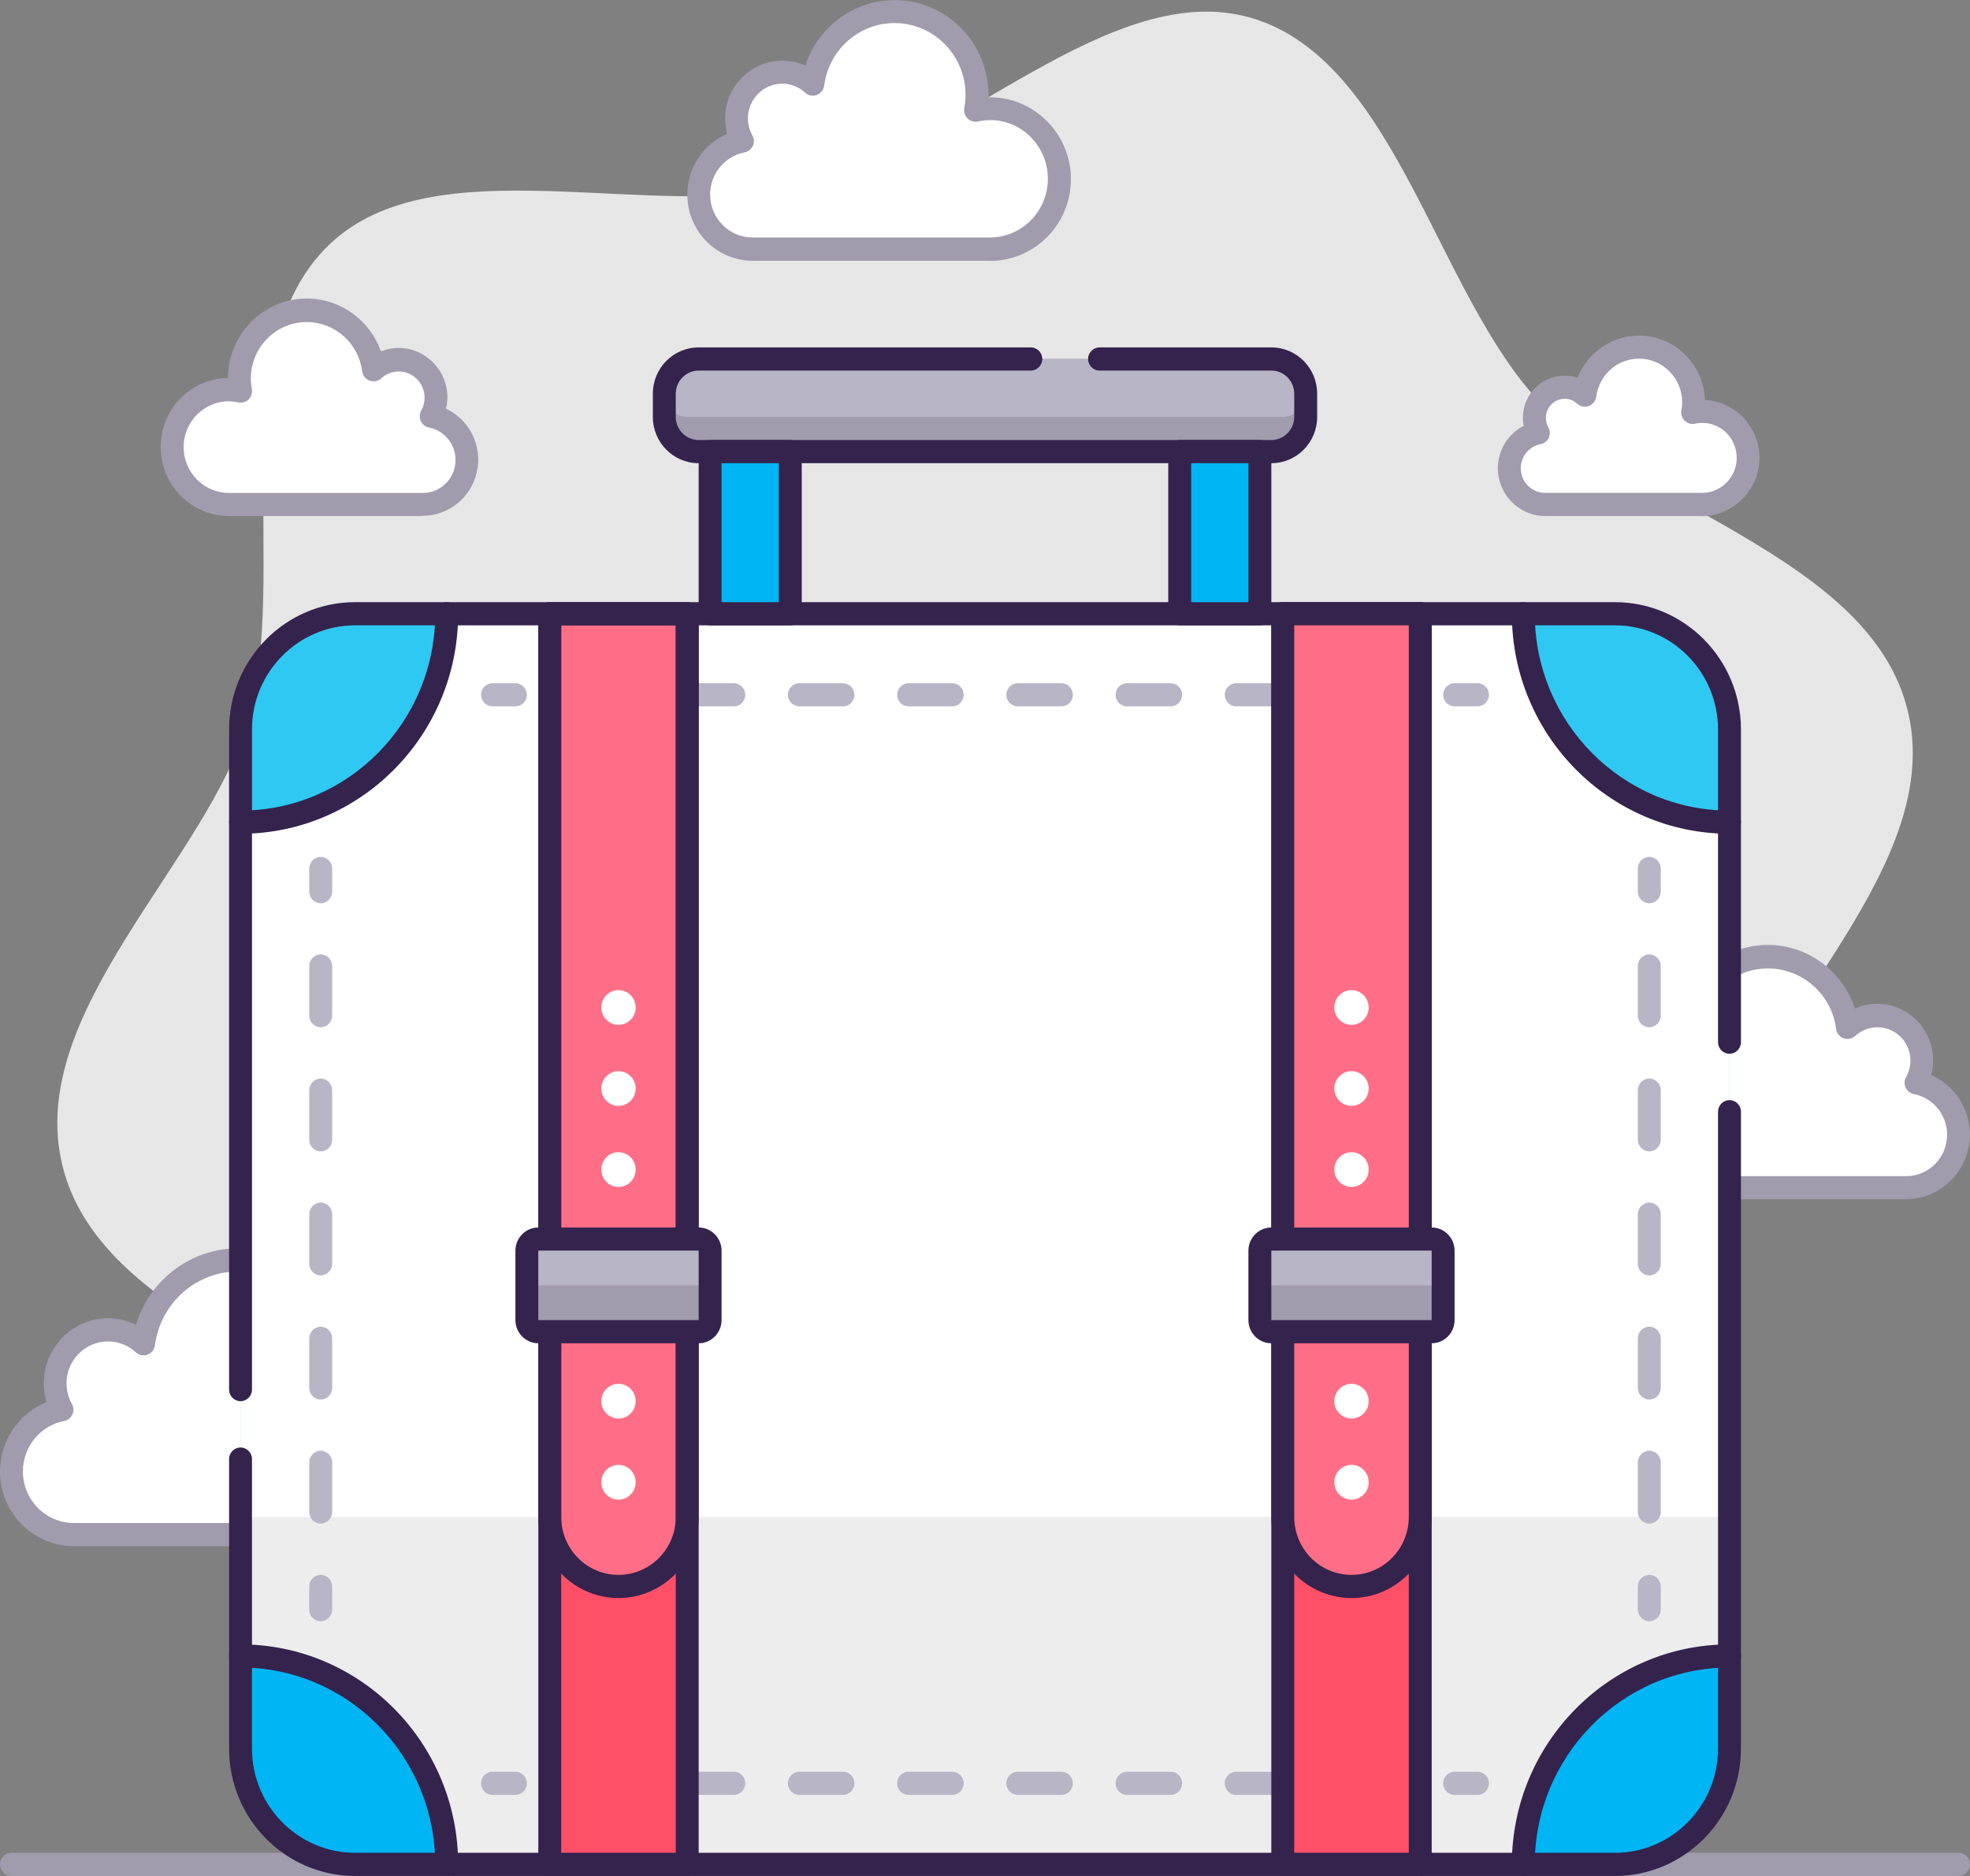 <svg width="84" height="80" viewBox="0 0 84 80" fill="none" xmlns="http://www.w3.org/2000/svg">
<rect x="0" y="0" width="84" height="80" fill="#808080" stroke="none"/>
<g clip-path="url(#clip0_22_1649)">
<path d="M81.348 30.321C79.771 23.783 69.979 21.709 65.676 17.175C61.237 12.494 59.532 2.593 53.374 0.77C47.401 -0.998 40.73 6.311 34.249 7.906C27.769 9.501 18.509 6.109 14.016 10.454C9.377 14.933 12.38 24.518 10.573 30.736C8.82 36.761 1.074 43.146 2.657 49.684C4.234 56.227 14.026 58.296 18.328 62.83C22.768 67.511 24.472 77.412 30.631 79.235C36.603 81.002 43.275 73.694 49.755 72.099C56.236 70.504 65.496 73.896 69.989 69.551C74.628 65.072 71.624 55.486 73.431 49.269C75.185 43.244 82.93 36.859 81.348 30.321Z" fill="#E6E6E6"/>
<path d="M2.642 60.114C2.456 59.783 2.349 59.403 2.349 58.993C2.349 57.733 3.36 56.711 4.605 56.711C5.186 56.711 5.719 56.938 6.119 57.304C6.378 55.289 8.078 53.728 10.143 53.728C12.39 53.728 14.207 55.57 14.207 57.837C14.207 58.094 14.182 58.346 14.133 58.593C14.363 58.543 14.597 58.514 14.837 58.514C16.727 58.514 18.26 60.064 18.26 61.975C18.26 63.886 16.727 65.437 14.837 65.437H3.15C1.68 65.437 0.488 64.232 0.488 62.746C0.488 61.432 1.416 60.346 2.642 60.109V60.114Z" fill="white"/>
<path d="M14.842 65.936H3.15C1.411 65.936 0 64.509 0 62.751C0 61.432 0.806 60.272 1.983 59.797C1.905 59.536 1.866 59.264 1.866 58.993C1.866 57.462 3.096 56.217 4.61 56.217C5.025 56.217 5.431 56.311 5.797 56.494C6.373 54.593 8.127 53.235 10.148 53.235C12.659 53.235 14.7 55.299 14.7 57.837C14.7 57.901 14.7 57.961 14.7 58.025C16.927 57.931 18.758 59.748 18.758 61.98C18.758 64.212 17.005 65.936 14.847 65.936H14.842ZM4.605 57.205C3.633 57.205 2.837 58.005 2.837 58.993C2.837 59.299 2.916 59.605 3.067 59.872C3.145 60.01 3.15 60.178 3.087 60.321C3.018 60.464 2.891 60.568 2.735 60.597C1.714 60.795 0.977 61.699 0.977 62.751C0.977 63.961 1.953 64.948 3.15 64.948H14.842C16.458 64.948 17.777 63.615 17.777 61.98C17.777 60.148 16.131 58.672 14.241 59.077C14.08 59.111 13.914 59.062 13.796 58.948C13.679 58.835 13.626 58.667 13.66 58.504C13.704 58.272 13.723 58.054 13.723 57.837C13.723 55.842 12.121 54.222 10.148 54.222C8.361 54.222 6.837 55.575 6.608 57.368C6.583 57.551 6.461 57.704 6.29 57.768C6.119 57.832 5.929 57.793 5.792 57.669C5.465 57.368 5.045 57.205 4.605 57.205Z" fill="#A09CAD"/>
<path d="M65.594 18.459C65.486 18.272 65.427 18.049 65.427 17.817C65.427 17.096 66.004 16.514 66.717 16.514C67.049 16.514 67.356 16.642 67.581 16.854C67.728 15.699 68.704 14.805 69.886 14.805C71.171 14.805 72.216 15.857 72.216 17.16C72.216 17.309 72.201 17.452 72.177 17.595C72.309 17.565 72.441 17.551 72.582 17.551C73.666 17.551 74.545 18.439 74.545 19.536C74.545 20.632 73.666 21.521 72.582 21.521H65.886C65.046 21.521 64.363 20.83 64.363 19.98C64.363 19.23 64.895 18.607 65.598 18.469L65.594 18.459Z" fill="white"/>
<path d="M72.577 22.005H65.881C64.773 22.005 63.869 21.091 63.869 19.97C63.869 19.19 64.309 18.499 64.968 18.158C64.948 18.044 64.934 17.931 64.934 17.817C64.934 16.825 65.73 16.02 66.712 16.02C66.902 16.02 67.088 16.049 67.268 16.109C67.683 15.047 68.714 14.311 69.886 14.311C71.405 14.311 72.645 15.536 72.699 17.057C73.993 17.121 75.024 18.207 75.024 19.531C75.024 20.854 73.925 22.01 72.572 22.01L72.577 22.005ZM66.716 17.007C66.272 17.007 65.915 17.373 65.915 17.817C65.915 17.96 65.95 18.094 66.018 18.217C66.096 18.355 66.101 18.523 66.037 18.667C65.974 18.81 65.842 18.914 65.686 18.943C65.198 19.037 64.846 19.467 64.846 19.97C64.846 20.548 65.31 21.017 65.881 21.017H72.577C73.388 21.017 74.052 20.351 74.052 19.526C74.052 18.602 73.231 17.867 72.279 18.069C72.118 18.104 71.952 18.054 71.835 17.941C71.717 17.827 71.664 17.659 71.693 17.496C71.717 17.378 71.727 17.264 71.727 17.155C71.727 16.128 70.902 15.294 69.886 15.294C68.968 15.294 68.181 15.99 68.064 16.914C68.04 17.096 67.918 17.249 67.747 17.314C67.576 17.378 67.385 17.338 67.249 17.215C67.097 17.076 66.907 17.003 66.712 17.003L66.716 17.007Z" fill="#A09CAD"/>
<path d="M81.7 46.168C81.856 45.891 81.944 45.57 81.944 45.225C81.944 44.163 81.094 43.309 80.049 43.309C79.556 43.309 79.111 43.496 78.774 43.807C78.555 42.109 77.124 40.8 75.385 40.8C73.495 40.8 71.966 42.346 71.966 44.257C71.966 44.474 71.991 44.686 72.025 44.894C71.835 44.854 71.634 44.83 71.434 44.83C69.842 44.83 68.553 46.133 68.553 47.743C68.553 49.353 69.842 50.657 71.434 50.657H81.275C82.51 50.657 83.512 49.644 83.512 48.395C83.512 47.294 82.73 46.375 81.7 46.178V46.168Z" fill="white"/>
<path d="M81.275 51.141H71.434C69.578 51.141 68.064 49.615 68.064 47.733C68.064 45.852 69.573 44.326 71.434 44.326C71.449 44.326 71.463 44.326 71.478 44.326C71.478 44.301 71.478 44.272 71.478 44.247C71.478 42.069 73.231 40.296 75.385 40.296C77.09 40.296 78.574 41.422 79.092 43.007C79.39 42.874 79.712 42.805 80.044 42.805C81.358 42.805 82.427 43.886 82.427 45.215C82.427 45.427 82.398 45.639 82.344 45.847C83.326 46.272 83.995 47.259 83.995 48.38C83.995 49.901 82.774 51.136 81.27 51.136L81.275 51.141ZM71.434 45.319C70.116 45.319 69.041 46.405 69.041 47.738C69.041 49.072 70.116 50.158 71.434 50.158H81.275C82.242 50.158 83.023 49.363 83.023 48.39C83.023 47.546 82.427 46.815 81.607 46.657C81.451 46.627 81.324 46.523 81.255 46.38C81.187 46.237 81.197 46.069 81.275 45.931C81.397 45.718 81.46 45.477 81.46 45.23C81.46 44.444 80.831 43.807 80.054 43.807C79.707 43.807 79.37 43.941 79.106 44.178C78.97 44.301 78.779 44.341 78.608 44.276C78.438 44.212 78.315 44.059 78.291 43.877C78.1 42.405 76.855 41.299 75.385 41.299C73.769 41.299 72.455 42.627 72.455 44.262C72.455 44.44 72.47 44.617 72.509 44.805C72.538 44.968 72.484 45.136 72.372 45.249C72.255 45.363 72.089 45.412 71.927 45.378C71.761 45.343 71.595 45.324 71.439 45.324L71.434 45.319Z" fill="#A09CAD"/>
<path d="M31.656 6.02C31.495 5.733 31.402 5.402 31.402 5.052C31.402 3.961 32.276 3.082 33.351 3.082C33.854 3.082 34.313 3.279 34.66 3.595C34.884 1.852 36.354 0.499 38.142 0.499C40.085 0.499 41.658 2.089 41.658 4.054C41.658 4.277 41.634 4.494 41.594 4.706C41.79 4.662 41.995 4.642 42.205 4.642C43.841 4.642 45.169 5.985 45.169 7.64C45.169 9.294 43.841 10.637 42.205 10.637H32.091C30.821 10.637 29.791 9.595 29.791 8.311C29.791 7.175 30.591 6.237 31.656 6.03V6.02Z" fill="white"/>
<path d="M42.21 11.121H32.096C30.557 11.121 29.307 9.857 29.307 8.301C29.307 7.156 29.996 6.138 31.007 5.709C30.948 5.496 30.919 5.274 30.919 5.052C30.919 3.694 32.013 2.588 33.356 2.588C33.698 2.588 34.035 2.662 34.342 2.8C34.87 1.165 36.393 0.005 38.147 0.005C40.354 0.005 42.151 1.822 42.151 4.054C42.151 4.084 42.151 4.119 42.151 4.148C44.071 4.114 45.663 5.694 45.663 7.635C45.663 9.575 44.115 11.126 42.21 11.126V11.121ZM33.351 3.57C32.545 3.57 31.891 4.232 31.891 5.047C31.891 5.299 31.954 5.551 32.081 5.773C32.159 5.911 32.164 6.079 32.101 6.222C32.032 6.365 31.905 6.469 31.749 6.499C30.899 6.662 30.279 7.417 30.279 8.296C30.279 9.309 31.095 10.128 32.091 10.128H42.205C43.568 10.128 44.681 9.007 44.681 7.625C44.681 6.079 43.284 4.835 41.702 5.18C41.541 5.215 41.375 5.165 41.258 5.052C41.14 4.938 41.087 4.77 41.116 4.607C41.15 4.41 41.17 4.227 41.17 4.044C41.17 2.356 39.812 0.983 38.142 0.983C36.628 0.983 35.339 2.128 35.143 3.649C35.119 3.832 34.997 3.985 34.826 4.049C34.655 4.114 34.464 4.074 34.328 3.951C34.059 3.704 33.707 3.565 33.346 3.565L33.351 3.57Z" fill="#A09CAD"/>
<path d="M18.387 17.743C18.519 17.511 18.592 17.239 18.592 16.948C18.592 16.059 17.879 15.333 17 15.333C16.59 15.333 16.214 15.491 15.931 15.753C15.75 14.326 14.544 13.225 13.084 13.225C11.496 13.225 10.212 14.524 10.212 16.128C10.212 16.311 10.232 16.489 10.261 16.662C10.1 16.627 9.934 16.607 9.763 16.607C8.425 16.607 7.34 17.704 7.34 19.057C7.34 20.41 8.425 21.506 9.763 21.506H18.031C19.071 21.506 19.911 20.657 19.911 19.605C19.911 18.677 19.257 17.906 18.387 17.738V17.743Z" fill="white"/>
<path d="M18.031 22.005H9.763C8.156 22.005 6.852 20.686 6.852 19.062C6.852 17.437 8.136 16.143 9.719 16.119C9.729 14.252 11.233 12.731 13.079 12.731C14.52 12.731 15.775 13.659 16.243 14.983C16.483 14.889 16.737 14.839 16.995 14.839C18.143 14.839 19.076 15.783 19.076 16.943C19.076 17.106 19.056 17.269 19.017 17.427C19.838 17.812 20.39 18.652 20.39 19.6C20.39 20.924 19.325 21.995 18.021 21.995L18.031 22.005ZM9.763 17.111C8.698 17.111 7.829 17.99 7.829 19.067C7.829 20.143 8.698 21.022 9.763 21.022H18.031C18.798 21.022 19.423 20.39 19.423 19.615C19.423 18.943 18.949 18.36 18.295 18.232C18.138 18.203 18.011 18.099 17.943 17.956C17.88 17.812 17.884 17.644 17.962 17.506C18.055 17.338 18.104 17.151 18.104 16.958C18.104 16.341 17.606 15.842 17 15.842C16.727 15.842 16.463 15.946 16.258 16.133C16.121 16.257 15.931 16.296 15.76 16.232C15.589 16.168 15.467 16.015 15.443 15.832C15.291 14.637 14.275 13.733 13.079 13.733C11.765 13.733 10.695 14.815 10.695 16.143C10.695 16.286 10.71 16.43 10.739 16.588C10.769 16.751 10.715 16.919 10.603 17.032C10.486 17.146 10.319 17.195 10.158 17.16C10.022 17.131 9.89 17.116 9.763 17.116V17.111Z" fill="#A09CAD"/>
<path d="M83.512 80H0.488C0.22 80 0 79.778 0 79.506C0 79.235 0.22 79.012 0.488 79.012H83.512C83.78 79.012 84 79.235 84 79.506C84 79.778 83.78 80 83.512 80Z" fill="#A09CAD"/>
<path d="M68.861 26.173H15.14C12.442 26.173 10.256 28.384 10.256 31.111V74.568C10.256 77.295 12.442 79.506 15.14 79.506H68.861C71.558 79.506 73.744 77.295 73.744 74.568V31.111C73.744 28.384 71.558 26.173 68.861 26.173Z" fill="#2FC8F2"/>
<path d="M68.861 35.062H15.14C12.442 35.062 10.256 37.273 10.256 40V74.568C10.256 77.295 12.442 79.506 15.14 79.506H68.861C71.558 79.506 73.744 77.295 73.744 74.568V40C73.744 37.273 71.558 35.062 68.861 35.062Z" fill="#00B5F4"/>
<path d="M64.954 26.173H19.047C19.047 31.081 15.11 35.062 10.256 35.062V70.617C15.11 70.617 19.047 74.597 19.047 79.506H64.954C64.954 74.597 68.89 70.617 73.744 70.617V35.062C68.89 35.062 64.954 31.081 64.954 26.173Z" fill="#EDEDED"/>
<path d="M64.954 26.173H19.047C19.047 31.081 15.11 35.062 10.256 35.062V64.691H73.744V35.062C68.89 35.062 64.954 31.081 64.954 26.173Z" fill="white"/>
<path d="M68.861 80H15.14C12.175 80 9.768 77.565 9.768 74.568V62.222C9.768 61.951 9.987 61.728 10.256 61.728C10.525 61.728 10.744 61.951 10.744 62.222V74.568C10.744 77.017 12.717 79.012 15.14 79.012H68.861C71.283 79.012 73.256 77.017 73.256 74.568V47.407C73.256 47.136 73.476 46.914 73.744 46.914C74.013 46.914 74.233 47.136 74.233 47.407V74.568C74.233 77.565 71.825 80 68.861 80Z" fill="#34234D"/>
<path d="M10.256 59.753C9.987 59.753 9.768 59.531 9.768 59.259V31.111C9.768 28.114 12.175 25.679 15.14 25.679H68.861C71.825 25.679 74.233 28.114 74.233 31.111V44.444C74.233 44.716 74.013 44.938 73.744 44.938C73.476 44.938 73.256 44.716 73.256 44.444V31.111C73.256 28.662 71.283 26.667 68.861 26.667H15.14C12.717 26.667 10.744 28.662 10.744 31.111V59.259C10.744 59.531 10.525 59.753 10.256 59.753Z" fill="#34234D"/>
<path d="M54.209 15.309H29.791C28.982 15.309 28.326 15.972 28.326 16.79V17.778C28.326 18.596 28.982 19.259 29.791 19.259H54.209C55.019 19.259 55.675 18.596 55.675 17.778V16.79C55.675 15.972 55.019 15.309 54.209 15.309Z" fill="#A09CAD"/>
<path d="M54.209 15.309H29.791C28.98 15.309 28.326 15.97 28.326 16.79C28.326 17.333 28.765 17.778 29.302 17.778H54.698C55.235 17.778 55.675 17.333 55.675 16.79C55.675 15.97 55.02 15.309 54.209 15.309Z" fill="#B8B5C6"/>
<path d="M54.209 19.753H29.791C28.712 19.753 27.837 18.869 27.837 17.778V16.79C27.837 15.699 28.712 14.815 29.791 14.815H43.954C44.222 14.815 44.442 15.037 44.442 15.309C44.442 15.58 44.222 15.803 43.954 15.803H29.791C29.254 15.803 28.814 16.247 28.814 16.79V17.778C28.814 18.321 29.254 18.765 29.791 18.765H54.209C54.747 18.765 55.186 18.321 55.186 17.778V16.79C55.186 16.247 54.747 15.803 54.209 15.803H46.884C46.615 15.803 46.395 15.58 46.395 15.309C46.395 15.037 46.615 14.815 46.884 14.815H54.209C55.289 14.815 56.163 15.699 56.163 16.79V17.778C56.163 18.869 55.289 19.753 54.209 19.753Z" fill="#34234D"/>
<path d="M70.326 69.136C70.057 69.136 69.837 68.914 69.837 68.642V67.654C69.837 67.383 70.057 67.16 70.326 67.16C70.594 67.16 70.814 67.383 70.814 67.654V68.642C70.814 68.914 70.594 69.136 70.326 69.136Z" fill="#B8B5C6"/>
<path d="M70.326 64.973C70.057 64.973 69.837 64.751 69.837 64.479V62.361C69.837 62.089 70.057 61.867 70.326 61.867C70.594 61.867 70.814 62.089 70.814 62.361V64.479C70.814 64.751 70.594 64.973 70.326 64.973ZM70.326 59.684C70.057 59.684 69.837 59.462 69.837 59.19V57.072C69.837 56.8 70.057 56.578 70.326 56.578C70.594 56.578 70.814 56.8 70.814 57.072V59.19C70.814 59.462 70.594 59.684 70.326 59.684ZM70.326 54.39C70.057 54.39 69.837 54.168 69.837 53.896V51.778C69.837 51.506 70.057 51.284 70.326 51.284C70.594 51.284 70.814 51.506 70.814 51.778V53.896C70.814 54.168 70.594 54.39 70.326 54.39ZM70.326 49.101C70.057 49.101 69.837 48.879 69.837 48.607V46.489C69.837 46.217 70.057 45.995 70.326 45.995C70.594 45.995 70.814 46.217 70.814 46.489V48.607C70.814 48.879 70.594 49.101 70.326 49.101ZM70.326 43.807C70.057 43.807 69.837 43.585 69.837 43.314V41.195C69.837 40.923 70.057 40.701 70.326 40.701C70.594 40.701 70.814 40.923 70.814 41.195V43.314C70.814 43.585 70.594 43.807 70.326 43.807Z" fill="#B8B5C6"/>
<path d="M70.326 38.519C70.057 38.519 69.837 38.296 69.837 38.025V37.037C69.837 36.765 70.057 36.543 70.326 36.543C70.594 36.543 70.814 36.765 70.814 37.037V38.025C70.814 38.296 70.594 38.519 70.326 38.519Z" fill="#B8B5C6"/>
<path d="M21.977 76.543H21C20.732 76.543 20.512 76.321 20.512 76.049C20.512 75.778 20.732 75.555 21 75.555H21.977C22.245 75.555 22.465 75.778 22.465 76.049C22.465 76.321 22.245 76.543 21.977 76.543Z" fill="#B8B5C6"/>
<path d="M59.23 76.543H57.369C57.1 76.543 56.881 76.321 56.881 76.049C56.881 75.778 57.1 75.555 57.369 75.555H59.23C59.498 75.555 59.718 75.778 59.718 76.049C59.718 76.321 59.498 76.543 59.23 76.543ZM54.571 76.543H52.71C52.441 76.543 52.221 76.321 52.221 76.049C52.221 75.778 52.441 75.555 52.71 75.555H54.571C54.839 75.555 55.059 75.778 55.059 76.049C55.059 76.321 54.839 76.543 54.571 76.543ZM49.916 76.543H48.056C47.787 76.543 47.567 76.321 47.567 76.049C47.567 75.778 47.787 75.555 48.056 75.555H49.916C50.185 75.555 50.405 75.778 50.405 76.049C50.405 76.321 50.185 76.543 49.916 76.543ZM45.257 76.543H43.397C43.128 76.543 42.908 76.321 42.908 76.049C42.908 75.778 43.128 75.555 43.397 75.555H45.257C45.526 75.555 45.746 75.778 45.746 76.049C45.746 76.321 45.526 76.543 45.257 76.543ZM40.603 76.543H38.742C38.474 76.543 38.254 76.321 38.254 76.049C38.254 75.778 38.474 75.555 38.742 75.555H40.603C40.872 75.555 41.092 75.778 41.092 76.049C41.092 76.321 40.872 76.543 40.603 76.543ZM35.944 76.543H34.083C33.815 76.543 33.595 76.321 33.595 76.049C33.595 75.778 33.815 75.555 34.083 75.555H35.944C36.213 75.555 36.432 75.778 36.432 76.049C36.432 76.321 36.213 76.543 35.944 76.543ZM31.29 76.543H29.429C29.161 76.543 28.941 76.321 28.941 76.049C28.941 75.778 29.161 75.555 29.429 75.555H31.29C31.558 75.555 31.778 75.778 31.778 76.049C31.778 76.321 31.558 76.543 31.29 76.543ZM26.631 76.543H24.77C24.502 76.543 24.282 76.321 24.282 76.049C24.282 75.778 24.502 75.555 24.77 75.555H26.631C26.899 75.555 27.119 75.778 27.119 76.049C27.119 76.321 26.899 76.543 26.631 76.543Z" fill="#B8B5C6"/>
<path d="M63 76.543H62.023C61.754 76.543 61.535 76.321 61.535 76.049C61.535 75.778 61.754 75.555 62.023 75.555H63C63.268 75.555 63.488 75.778 63.488 76.049C63.488 76.321 63.268 76.543 63 76.543Z" fill="#B8B5C6"/>
<path d="M13.674 38.519C13.406 38.519 13.186 38.296 13.186 38.025V37.037C13.186 36.765 13.406 36.543 13.674 36.543C13.943 36.543 14.163 36.765 14.163 37.037V38.025C14.163 38.296 13.943 38.519 13.674 38.519Z" fill="#B8B5C6"/>
<path d="M13.674 64.973C13.406 64.973 13.186 64.751 13.186 64.479V62.361C13.186 62.089 13.406 61.867 13.674 61.867C13.943 61.867 14.163 62.089 14.163 62.361V64.479C14.163 64.751 13.943 64.973 13.674 64.973ZM13.674 59.684C13.406 59.684 13.186 59.462 13.186 59.19V57.072C13.186 56.8 13.406 56.578 13.674 56.578C13.943 56.578 14.163 56.8 14.163 57.072V59.19C14.163 59.462 13.943 59.684 13.674 59.684ZM13.674 54.39C13.406 54.39 13.186 54.168 13.186 53.896V51.778C13.186 51.506 13.406 51.284 13.674 51.284C13.943 51.284 14.163 51.506 14.163 51.778V53.896C14.163 54.168 13.943 54.39 13.674 54.39ZM13.674 49.101C13.406 49.101 13.186 48.879 13.186 48.607V46.489C13.186 46.217 13.406 45.995 13.674 45.995C13.943 45.995 14.163 46.217 14.163 46.489V48.607C14.163 48.879 13.943 49.101 13.674 49.101ZM13.674 43.807C13.406 43.807 13.186 43.585 13.186 43.314V41.195C13.186 40.923 13.406 40.701 13.674 40.701C13.943 40.701 14.163 40.923 14.163 41.195V43.314C14.163 43.585 13.943 43.807 13.674 43.807Z" fill="#B8B5C6"/>
<path d="M13.674 69.136C13.406 69.136 13.186 68.914 13.186 68.642V67.654C13.186 67.383 13.406 67.16 13.674 67.16C13.943 67.16 14.163 67.383 14.163 67.654V68.642C14.163 68.914 13.943 69.136 13.674 69.136Z" fill="#B8B5C6"/>
<path d="M63 30.123H62.023C61.754 30.123 61.535 29.901 61.535 29.63C61.535 29.358 61.754 29.136 62.023 29.136H63C63.268 29.136 63.488 29.358 63.488 29.63C63.488 29.901 63.268 30.123 63 30.123Z" fill="#B8B5C6"/>
<path d="M59.23 30.123H57.369C57.1 30.123 56.881 29.901 56.881 29.63C56.881 29.358 57.1 29.136 57.369 29.136H59.23C59.498 29.136 59.718 29.358 59.718 29.63C59.718 29.901 59.498 30.123 59.23 30.123ZM54.571 30.123H52.71C52.441 30.123 52.221 29.901 52.221 29.63C52.221 29.358 52.441 29.136 52.71 29.136H54.571C54.839 29.136 55.059 29.358 55.059 29.63C55.059 29.901 54.839 30.123 54.571 30.123ZM49.916 30.123H48.056C47.787 30.123 47.567 29.901 47.567 29.63C47.567 29.358 47.787 29.136 48.056 29.136H49.916C50.185 29.136 50.405 29.358 50.405 29.63C50.405 29.901 50.185 30.123 49.916 30.123ZM45.257 30.123H43.397C43.128 30.123 42.908 29.901 42.908 29.63C42.908 29.358 43.128 29.136 43.397 29.136H45.257C45.526 29.136 45.746 29.358 45.746 29.63C45.746 29.901 45.526 30.123 45.257 30.123ZM40.603 30.123H38.742C38.474 30.123 38.254 29.901 38.254 29.63C38.254 29.358 38.474 29.136 38.742 29.136H40.603C40.872 29.136 41.092 29.358 41.092 29.63C41.092 29.901 40.872 30.123 40.603 30.123ZM35.944 30.123H34.083C33.815 30.123 33.595 29.901 33.595 29.63C33.595 29.358 33.815 29.136 34.083 29.136H35.944C36.213 29.136 36.432 29.358 36.432 29.63C36.432 29.901 36.213 30.123 35.944 30.123ZM31.29 30.123H29.429C29.161 30.123 28.941 29.901 28.941 29.63C28.941 29.358 29.161 29.136 29.429 29.136H31.29C31.558 29.136 31.778 29.358 31.778 29.63C31.778 29.901 31.558 30.123 31.29 30.123ZM26.636 30.123H24.775C24.506 30.123 24.287 29.901 24.287 29.63C24.287 29.358 24.506 29.136 24.775 29.136H26.636C26.904 29.136 27.124 29.358 27.124 29.63C27.124 29.901 26.904 30.123 26.636 30.123Z" fill="#B8B5C6"/>
<path d="M21.977 30.123H21C20.732 30.123 20.512 29.901 20.512 29.63C20.512 29.358 20.732 29.136 21 29.136H21.977C22.245 29.136 22.465 29.358 22.465 29.63C22.465 29.901 22.245 30.123 21.977 30.123Z" fill="#B8B5C6"/>
<path d="M10.256 35.556C9.987 35.556 9.768 35.333 9.768 35.062C9.768 34.79 9.987 34.568 10.256 34.568C14.832 34.568 18.558 30.8 18.558 26.173C18.558 25.901 18.778 25.679 19.047 25.679C19.315 25.679 19.535 25.901 19.535 26.173C19.535 31.348 15.374 35.556 10.256 35.556Z" fill="#34234D"/>
<path d="M73.744 35.556C68.626 35.556 64.465 31.348 64.465 26.173C64.465 25.901 64.685 25.679 64.954 25.679C65.222 25.679 65.442 25.901 65.442 26.173C65.442 30.8 69.168 34.568 73.744 34.568C74.013 34.568 74.233 34.79 74.233 35.062C74.233 35.333 74.013 35.556 73.744 35.556Z" fill="#34234D"/>
<path d="M64.954 80C64.685 80 64.465 79.778 64.465 79.506C64.465 74.331 68.626 70.124 73.744 70.124C74.013 70.124 74.233 70.346 74.233 70.617C74.233 70.889 74.013 71.111 73.744 71.111C69.168 71.111 65.442 74.879 65.442 79.506C65.442 79.778 65.222 80 64.954 80Z" fill="#34234D"/>
<path d="M19.047 80C18.778 80 18.558 79.778 18.558 79.506C18.558 74.879 14.832 71.111 10.256 71.111C9.987 71.111 9.768 70.889 9.768 70.617C9.768 70.346 9.987 70.124 10.256 70.124C15.374 70.124 19.535 74.331 19.535 79.506C19.535 79.778 19.315 80 19.047 80Z" fill="#34234D"/>
<path d="M53.721 19.259H50.302V26.173H53.721V19.259Z" fill="#00B5F4"/>
<path d="M33.698 19.259H30.279V26.173H33.698V19.259Z" fill="#00B5F4"/>
<path d="M53.721 26.667H50.302C50.034 26.667 49.814 26.445 49.814 26.173V19.259C49.814 18.988 50.034 18.765 50.302 18.765H53.721C53.989 18.765 54.209 18.988 54.209 19.259V26.173C54.209 26.445 53.989 26.667 53.721 26.667ZM50.791 25.679H53.233V19.753H50.791V25.679Z" fill="#34234D"/>
<path d="M33.697 26.667H30.279C30.01 26.667 29.791 26.445 29.791 26.173V19.259C29.791 18.988 30.01 18.765 30.279 18.765H33.697C33.966 18.765 34.186 18.988 34.186 19.259V26.173C34.186 26.445 33.966 26.667 33.697 26.667ZM30.767 25.679H33.209V19.753H30.767V25.679Z" fill="#34234D"/>
<path d="M60.558 26.173H54.698V79.506H60.558V26.173Z" fill="#FF5067"/>
<path d="M60.558 80H54.698C54.429 80 54.209 79.778 54.209 79.506V26.173C54.209 25.901 54.429 25.679 54.698 25.679H60.558C60.827 25.679 61.047 25.901 61.047 26.173V79.506C61.047 79.778 60.827 80 60.558 80ZM55.186 79.012H60.07V26.667H55.186V79.012Z" fill="#34234D"/>
<path d="M60.558 26.173H54.698V64.691C54.698 66.326 56.011 67.654 57.628 67.654C59.245 67.654 60.558 66.326 60.558 64.691V26.173Z" fill="#FF6E86"/>
<path d="M29.302 26.173H23.442V79.506H29.302V26.173Z" fill="#FF5067"/>
<path d="M29.302 26.173H23.442V64.691C23.442 66.326 24.756 67.654 26.372 67.654C27.989 67.654 29.302 66.326 29.302 64.691V26.173Z" fill="#FF6E86"/>
<path d="M57.628 68.148C55.743 68.148 54.209 66.597 54.209 64.691V26.173C54.209 25.901 54.429 25.679 54.698 25.679H60.558C60.827 25.679 61.047 25.901 61.047 26.173V64.691C61.047 66.597 59.513 68.148 57.628 68.148ZM55.186 26.667V64.691C55.186 66.054 56.28 67.16 57.628 67.16C58.976 67.16 60.07 66.054 60.07 64.691V26.667H55.186Z" fill="#34234D"/>
<path d="M57.628 63.951C58.033 63.951 58.361 63.619 58.361 63.21C58.361 62.801 58.033 62.469 57.628 62.469C57.224 62.469 56.895 62.801 56.895 63.21C56.895 63.619 57.224 63.951 57.628 63.951Z" fill="white"/>
<path d="M57.628 60.494C58.033 60.494 58.361 60.162 58.361 59.753C58.361 59.344 58.033 59.012 57.628 59.012C57.224 59.012 56.895 59.344 56.895 59.753C56.895 60.162 57.224 60.494 57.628 60.494Z" fill="white"/>
<path d="M57.628 50.617C58.033 50.617 58.361 50.286 58.361 49.877C58.361 49.467 58.033 49.136 57.628 49.136C57.224 49.136 56.895 49.467 56.895 49.877C56.895 50.286 57.224 50.617 57.628 50.617Z" fill="white"/>
<path d="M57.628 47.16C58.033 47.16 58.361 46.829 58.361 46.42C58.361 46.011 58.033 45.679 57.628 45.679C57.224 45.679 56.895 46.011 56.895 46.42C56.895 46.829 57.224 47.16 57.628 47.16Z" fill="white"/>
<path d="M57.628 43.704C58.033 43.704 58.361 43.372 58.361 42.963C58.361 42.554 58.033 42.222 57.628 42.222C57.224 42.222 56.895 42.554 56.895 42.963C56.895 43.372 57.224 43.704 57.628 43.704Z" fill="white"/>
<path d="M26.372 68.148C24.487 68.148 22.954 66.597 22.954 64.691V26.173C22.954 25.901 23.173 25.679 23.442 25.679H29.302C29.571 25.679 29.791 25.901 29.791 26.173V64.691C29.791 66.597 28.257 68.148 26.372 68.148ZM23.93 26.667V64.691C23.93 66.054 25.024 67.16 26.372 67.16C27.72 67.16 28.814 66.054 28.814 64.691V26.667H23.93Z" fill="#34234D"/>
<path d="M29.302 80H23.442C23.173 80 22.954 79.778 22.954 79.506V26.173C22.954 25.901 23.173 25.679 23.442 25.679H29.302C29.571 25.679 29.791 25.901 29.791 26.173V79.506C29.791 79.778 29.571 80 29.302 80ZM23.93 79.012H28.814V26.667H23.93V79.012Z" fill="#34234D"/>
<path d="M26.372 63.951C26.777 63.951 27.105 63.619 27.105 63.21C27.105 62.801 26.777 62.469 26.372 62.469C25.968 62.469 25.64 62.801 25.64 63.21C25.64 63.619 25.968 63.951 26.372 63.951Z" fill="white"/>
<path d="M26.372 60.494C26.777 60.494 27.105 60.162 27.105 59.753C27.105 59.344 26.777 59.012 26.372 59.012C25.968 59.012 25.64 59.344 25.64 59.753C25.64 60.162 25.968 60.494 26.372 60.494Z" fill="white"/>
<path d="M26.372 50.617C26.777 50.617 27.105 50.286 27.105 49.877C27.105 49.467 26.777 49.136 26.372 49.136C25.968 49.136 25.64 49.467 25.64 49.877C25.64 50.286 25.968 50.617 26.372 50.617Z" fill="white"/>
<path d="M26.372 47.16C26.777 47.16 27.105 46.829 27.105 46.42C27.105 46.011 26.777 45.679 26.372 45.679C25.968 45.679 25.64 46.011 25.64 46.42C25.64 46.829 25.968 47.16 26.372 47.16Z" fill="white"/>
<path d="M26.372 43.704C26.777 43.704 27.105 43.372 27.105 42.963C27.105 42.554 26.777 42.222 26.372 42.222C25.968 42.222 25.64 42.554 25.64 42.963C25.64 43.372 25.968 43.704 26.372 43.704Z" fill="white"/>
<path d="M61.046 52.84H54.209C53.939 52.84 53.721 53.061 53.721 53.333V56.296C53.721 56.569 53.939 56.79 54.209 56.79H61.046C61.316 56.79 61.535 56.569 61.535 56.296V53.333C61.535 53.061 61.316 52.84 61.046 52.84Z" fill="#A09CAD"/>
<path d="M29.791 52.84H22.954C22.684 52.84 22.465 53.061 22.465 53.333V56.296C22.465 56.569 22.684 56.79 22.954 56.79H29.791C30.061 56.79 30.279 56.569 30.279 56.296V53.333C30.279 53.061 30.061 52.84 29.791 52.84Z" fill="#A09CAD"/>
<path d="M61.046 52.84H54.209C53.939 52.84 53.721 53.061 53.721 53.333V54.321C53.721 54.594 53.939 54.815 54.209 54.815H61.046C61.316 54.815 61.535 54.594 61.535 54.321V53.333C61.535 53.061 61.316 52.84 61.046 52.84Z" fill="#B8B5C6"/>
<path d="M29.791 52.84H22.954C22.684 52.84 22.465 53.061 22.465 53.333V54.321C22.465 54.594 22.684 54.815 22.954 54.815H29.791C30.061 54.815 30.279 54.594 30.279 54.321V53.333C30.279 53.061 30.061 52.84 29.791 52.84Z" fill="#B8B5C6"/>
<path d="M29.791 57.284H22.953C22.416 57.284 21.977 56.84 21.977 56.296V53.333C21.977 52.79 22.416 52.346 22.953 52.346H29.791C30.328 52.346 30.767 52.79 30.767 53.333V56.296C30.767 56.84 30.328 57.284 29.791 57.284ZM22.953 53.333V56.296H29.791V53.333H22.953Z" fill="#34234D"/>
<path d="M61.046 57.284H54.209C53.672 57.284 53.232 56.84 53.232 56.296V53.333C53.232 52.79 53.672 52.346 54.209 52.346H61.046C61.584 52.346 62.023 52.79 62.023 53.333V56.296C62.023 56.84 61.584 57.284 61.046 57.284ZM54.209 53.333V56.296H61.046V53.333H54.209Z" fill="#34234D"/>
</g>
<defs>
<clipPath id="clip0_22_1649">
<rect width="84" height="80" fill="white"/>
</clipPath>
</defs>
</svg>
